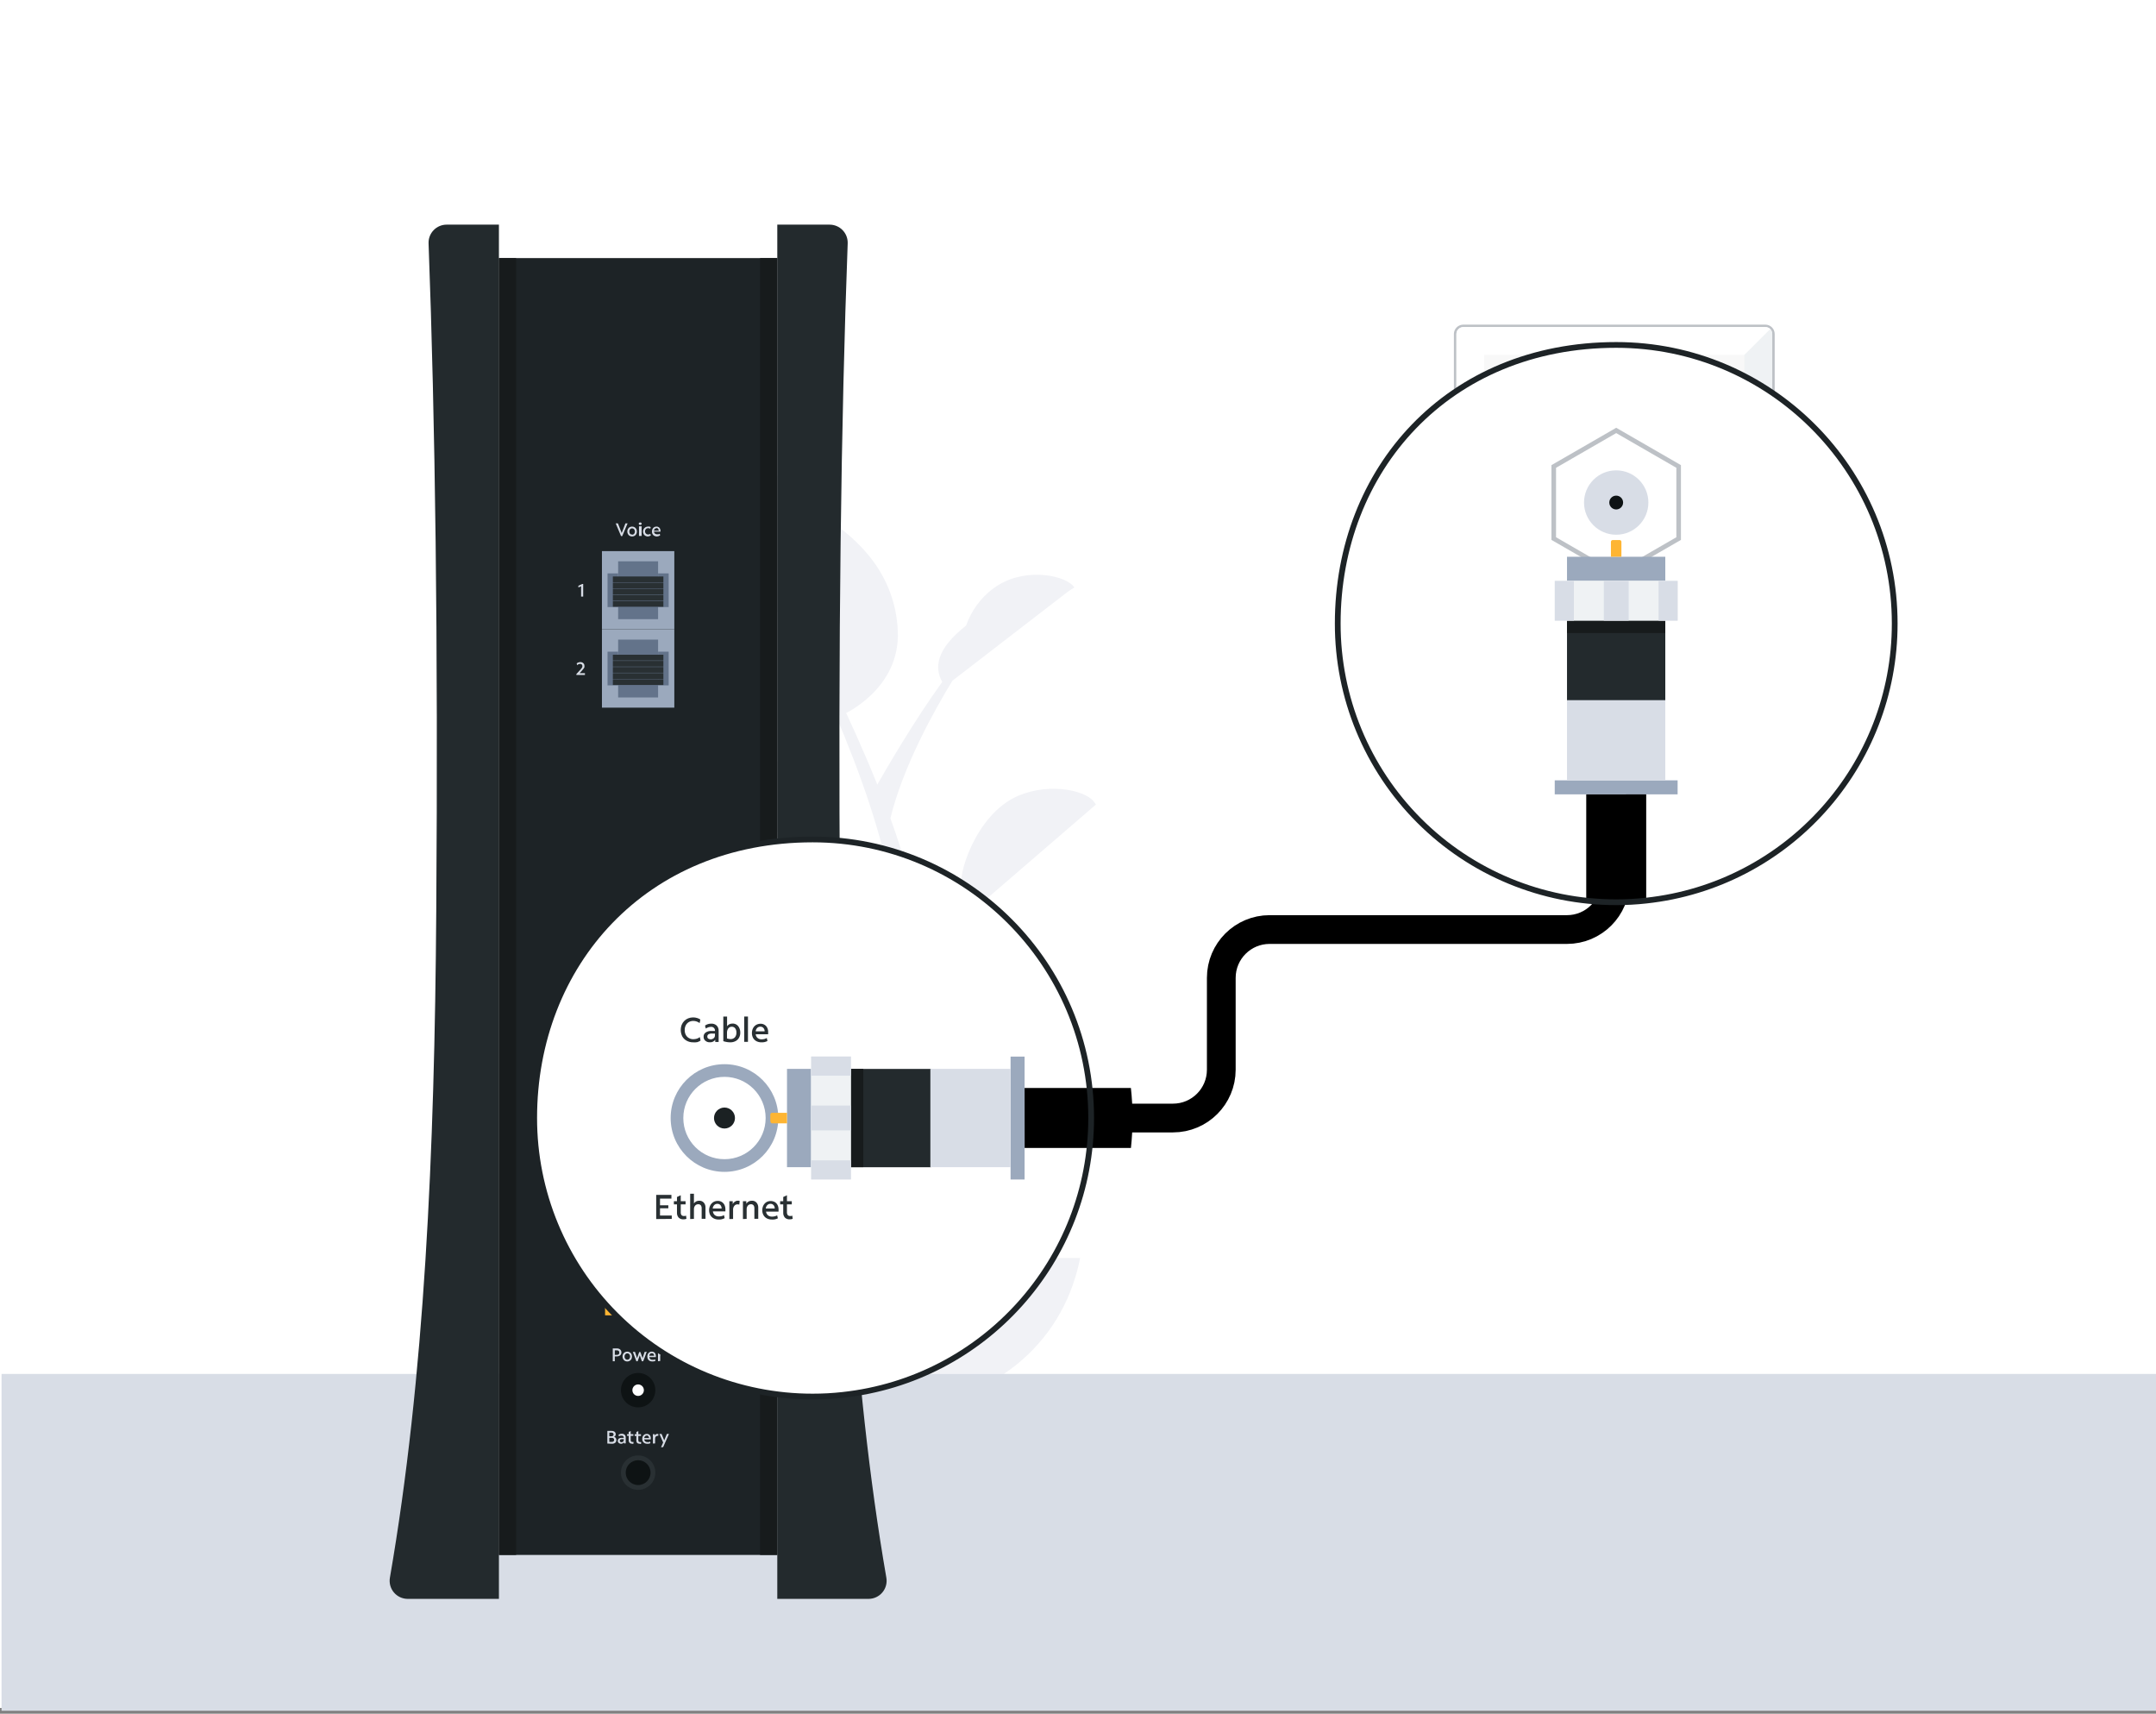 <?xml version="1.0" encoding="UTF-8"?>
<svg width="375px" height="298px" viewBox="0 0 375 298" version="1.1" xmlns="http://www.w3.org/2000/svg" xmlns:xlink="http://www.w3.org/1999/xlink">
    <rect x="0" y="0" width="375" height="298" fill="#808080" stroke="none"/>
    <!-- Generator: Sketch 55.2 (78181) - https://sketchapp.com -->
    <title>Connect-Setup-02-B</title>
    <desc>Created with Sketch.</desc>
    <g id="x_Exploration" stroke="none" stroke-width="1" fill="none" fill-rule="evenodd">
        <g id="Install_Equipment-Copy-6" transform="translate(0, -65)">
            <g id="Connect-Setup-02-B" transform="translate(0, 65)">
                <path d="M271.774,216.452 C256.489,216.452 244.098,204.061 244.098,188.776 C244.098,173.492 256.489,161.101 271.774,161.101 C287.058,161.101 299.449,173.492 299.449,188.776 C299.416,204.048 287.045,216.419 271.774,216.452 L271.774,216.452 Z M271.774,163.622 C257.881,163.622 246.62,174.884 246.62,188.776 C246.62,202.669 257.881,213.93 271.774,213.93 C285.666,213.93 296.928,202.669 296.928,188.776 C296.895,174.898 285.652,163.655 271.774,163.622 Z" id="Shape" fill="#232A2D" fill-rule="nonzero"></path>
                <path d="M271.774,216.452 C256.502,216.419 244.131,204.048 244.098,188.776 L244.098,157.84 L246.62,157.84 L246.62,188.776 C246.62,202.669 257.881,213.93 271.774,213.93 C285.666,213.93 296.928,202.669 296.928,188.776 L296.928,157.84 L299.449,157.84 L299.449,188.776 C299.416,204.048 287.045,216.419 271.774,216.452 L271.774,216.452 Z" id="Path" fill="#171B1C" fill-rule="nonzero"></path>
                <rect id="Rectangle" fill="#9BA9BD" fill-rule="nonzero" x="294.532" y="157" width="7.32" height="1"></rect>
                <rect id="Rectangle" fill="#9BA9BD" fill-rule="nonzero" x="295.264" y="143.688" width="5.858" height="1.437"></rect>
                <rect id="Rectangle" fill="#232A2D" fill-rule="nonzero" x="295.264" y="147.486" width="5.858" height="4.774"></rect>
                <rect id="Rectangle" fill="#D8DDE6" fill-rule="nonzero" x="295.264" y="152.226" width="5.858" height="4.774"></rect>
                <rect id="Rectangle" fill="#171B1C" fill-rule="nonzero" x="295.264" y="147.486" width="5.858" height="1"></rect>
                <path d="M298.188,142.687 L298.188,142.687 C298.36,142.687 298.499,142.827 298.499,142.998 L298.499,143.713 L297.869,143.713 L297.869,143.032 C297.859,142.942 297.889,142.853 297.95,142.787 C298.011,142.721 298.098,142.684 298.188,142.687 L298.188,142.687 Z" id="Path" fill="#FEB533" fill-rule="nonzero"></path>
                <rect id="Rectangle" fill="#EFF2F4" fill-rule="nonzero" x="294.532" y="145.125" width="7.32" height="2.37"></rect>
                <rect id="Rectangle" fill="#D8DDE6" fill-rule="nonzero" x="294.532" y="145.125" width="1.135" height="2.37"></rect>
                <rect id="Rectangle" fill="#D8DDE6" fill-rule="nonzero" x="300.718" y="145.125" width="1.135" height="2.37"></rect>
                <rect id="Rectangle" fill="#D8DDE6" fill-rule="nonzero" x="297.457" y="145.125" width="1.479" height="2.37"></rect>
                <rect id="Rectangle" fill="#9BA9BD" fill-rule="nonzero" x="241.703" y="157" width="7.32" height="1"></rect>
                <rect id="Rectangle" fill="#9BA9BD" fill-rule="nonzero" x="242.434" y="143.688" width="5.858" height="1.437"></rect>
                <rect id="Rectangle" fill="#232A2D" fill-rule="nonzero" x="242.434" y="147.486" width="5.858" height="4.774"></rect>
                <rect id="Rectangle" fill="#D8DDE6" fill-rule="nonzero" x="242.434" y="152.226" width="5.858" height="4.774"></rect>
                <rect id="Rectangle" fill="#171B1C" fill-rule="nonzero" x="242.434" y="147.486" width="5.858" height="1"></rect>
                <path d="M245.359,142.687 L245.359,142.687 C245.531,142.687 245.67,142.827 245.67,142.998 L245.67,143.713 L245.04,143.713 L245.04,143.032 C245.03,142.942 245.059,142.853 245.121,142.787 C245.182,142.721 245.269,142.684 245.359,142.687 L245.359,142.687 Z" id="Path" fill="#FEB533" fill-rule="nonzero"></path>
                <rect id="Rectangle" fill="#EFF2F4" fill-rule="nonzero" x="241.703" y="145.125" width="7.32" height="2.37"></rect>
                <rect id="Rectangle" fill="#D8DDE6" fill-rule="nonzero" x="241.703" y="145.125" width="1.135" height="2.37"></rect>
                <rect id="Rectangle" fill="#D8DDE6" fill-rule="nonzero" x="247.889" y="145.125" width="1.135" height="2.37"></rect>
                <rect id="Rectangle" fill="#D8DDE6" fill-rule="nonzero" x="244.628" y="145.125" width="1.479" height="2.37"></rect>
                <rect id="Rectangle" fill="#FFFFFF" fill-rule="nonzero" x="0" y="0" width="375" height="297"></rect>
                <path d="M143.768,152.52 C145.643,151.134 145.752,142.721 142.18,137.914 C138.608,133.107 131.54,130.804 129.674,132.199 L143.768,152.52 Z" id="Path" fill="#F1F2F6" fill-rule="nonzero"></path>
                <path d="M169.511,156.504 C169.511,156.504 160.703,165.244 162.695,183.465 C162.939,185.7 157.56,179.322 157.56,179.322 C157.56,179.322 161.451,163.656 169.511,155.075 C169.838,154.68 169.511,156.504 169.511,156.504 Z" id="Path" fill="#F1F2F6" fill-rule="nonzero"></path>
                <path d="M131.061,84.715 C131.061,84.715 155.223,90.194 156.156,109.642 C156.652,119.878 146.676,124.232 146.676,124.232 L131.061,84.715 Z" id="Path" fill="#F1F2F6" fill-rule="nonzero"></path>
                <path d="M140.239,165.665 C140.331,163.875 139.844,159.504 133.666,156.286 C132.458,155.722 131.176,155.332 129.859,155.126 C129.456,155.033 129.069,157.16 128.7,157.109 C128.078,157.042 127.557,154.588 127.019,154.588 C125.022,154.65 123.129,155.488 121.741,156.924 C121.741,156.924 124.06,162.219 128.859,164.539 C132.385,166.158 136.276,166.816 140.138,166.446 C145.556,170.473 150.044,175.618 153.299,181.532 C154.139,183.095 156.358,177.674 156.358,177.674 C156.358,177.674 156.711,175.506 140.239,165.665 Z" id="Path" fill="#F1F2F6" fill-rule="nonzero"></path>
                <path d="M141.424,147.915 C142.205,144.427 141.155,138.284 136.953,133.888 C131.565,128.249 123.06,127.627 120.867,129.686 L140.365,150.108 C140.511,149.967 140.641,149.809 140.751,149.638 C145.567,157.269 152.442,170.169 152.904,182.179 C152.904,183.188 154.812,183.019 155.904,181.75 C156.842,180.462 157.502,178.995 157.846,177.439 C157.846,177.439 153.711,163.883 141.424,147.915 Z" id="Path" fill="#F1F2F6" fill-rule="nonzero"></path>
                <path d="M186.865,102.171 C185.664,100.17 178.907,98.599 173.763,101.666 C168.62,104.734 166.704,110.995 167.88,112.995 L186.865,102.171 Z" id="Path" fill="#F1F2F6" fill-rule="nonzero"></path>
                <path d="M165.661,118.366 L186.748,102.112 C186.21,101.439 174.419,103.851 168.258,108.608 C162.703,112.886 162.527,116.172 163.888,118.576 C158.921,125.442 153.946,134.048 152.593,136.435 C150.248,130.602 147.592,124.77 144.844,119.013 C149.817,115.512 152.211,109.374 150.92,103.431 C150.658,102.088 150.285,100.77 149.803,99.49 C149.719,99.263 145.172,99.095 145.079,98.876 C144.668,97.859 147.256,95.338 146.76,94.405 C142.995,87.682 136.801,83.143 130.927,80.21 C130.204,79.849 131.036,85.303 130.33,84.992 C129.624,84.681 127.397,78.605 126.716,78.336 C120.388,75.857 115.37,75.294 115.791,75.815 C123.607,86.228 143.256,120.038 143.256,120.038 L143.441,119.937 C152.887,141.334 160.148,163.354 154.417,182.969 C154.173,183.809 159.148,184.154 159.384,183.314 C162.812,170.825 160.073,156.681 154.87,142.292 C157.089,133.174 162.611,123.349 165.661,118.366 Z" id="Path" fill="#F1F2F6" fill-rule="nonzero"></path>
                <path d="M190.521,139.813 C189.521,137.569 182.857,135.922 177.074,138.393 C169.696,141.553 166.309,152.554 167.309,154.798 L190.521,139.813 Z" id="Path" fill="#F1F2F6" fill-rule="nonzero"></path>
                <path d="M190.639,139.889 C190.244,139.452 187.529,139.09 183.916,139.771 C183.252,139.889 181.89,142.998 181.184,143.2 C180.478,143.402 180.512,140.679 179.814,140.931 C177.224,141.922 174.828,143.361 172.738,145.184 C165.031,151.907 167.006,158.63 167.771,159.597 L190.639,139.889 Z" id="Path" fill="#F1F2F6" fill-rule="nonzero"></path>
                <path d="M186.101,202.879 L128.733,202.879 C130.178,199.72 132.215,196.867 134.734,194.474 C144.247,185.457 146.155,182.019 146.5,179.557 L168.351,179.557 C168.712,182.019 170.612,185.44 180.117,194.474 C182.632,196.866 184.664,199.719 186.101,202.879 Z" id="Path" fill="#F1F2F6" fill-rule="nonzero"></path>
                <path d="M187.866,218.754 C187.651,219.89 187.37,221.013 187.025,222.116 C184.96,228.995 180.562,234.939 174.587,238.925 L140.213,238.925 C134.241,234.936 129.843,228.993 127.775,222.116 C127.43,221.013 127.149,219.89 126.935,218.754 L187.866,218.754 Z" id="Path" fill="#F1F2F6" fill-rule="nonzero"></path>
                <rect id="Rectangle" fill="#D8DDE6" fill-rule="nonzero" x="0.269" y="238.916" width="375" height="58.569"></rect>
                <rect id="Rectangle" fill="#293033" fill-rule="nonzero" x="103.991" y="236.975" width="11.875" height="9.53" rx="0.81"></rect>
                <rect id="Rectangle" fill="#1D2326" fill-rule="nonzero" x="86.779" y="44.879" width="48.417" height="225.511"></rect>
                <path d="M77.677,39.063 C76.824,39.063 76.009,39.413 75.418,40.028 C74.826,40.643 74.511,41.471 74.543,42.324 C75.694,73.067 76.223,111.239 75.879,158.555 C75.593,200.416 73.828,239.681 67.819,274.34 C67.658,275.255 67.909,276.194 68.506,276.906 C69.102,277.617 69.983,278.03 70.912,278.03 L86.779,278.03 L86.779,39.063 L77.677,39.063 Z" id="Path" fill="#232A2D" fill-rule="nonzero"></path>
                <path d="M144.298,39.063 C145.152,39.063 145.97,39.41 146.563,40.025 C147.156,40.64 147.473,41.47 147.441,42.324 C146.29,73.067 145.76,111.239 146.105,158.555 C146.391,200.416 148.155,239.681 154.164,274.34 C154.326,275.255 154.075,276.194 153.478,276.906 C152.881,277.617 152,278.03 151.072,278.03 L135.196,278.03 L135.196,39.063 L144.298,39.063 Z" id="Path" fill="#232A2D" fill-rule="nonzero"></path>
                <rect id="Rectangle" fill="#171B1C" fill-rule="nonzero" x="86.779" y="44.879" width="2.992" height="225.511"></rect>
                <rect id="Rectangle" fill="#171B1C" fill-rule="nonzero" x="132.204" y="44.879" width="2.992" height="225.511"></rect>
                <circle id="Oval" fill="#9BA9BD" fill-rule="nonzero" cx="110.992" cy="194.416" r="4.925"></circle>
                <circle id="Oval" fill="#FFFFFF" fill-rule="nonzero" cx="110.992" cy="194.416" r="3.774"></circle>
                <circle id="Oval" fill="#1B2123" fill-rule="nonzero" cx="110.992" cy="194.416" r="1"></circle>
                <circle id="Oval" fill="#293033" fill-rule="nonzero" cx="110.992" cy="256.078" r="2.992"></circle>
                <circle id="Oval" fill="#0E1314" fill-rule="nonzero" cx="110.992" cy="256.078" r="2.16"></circle>
                <rect id="Rectangle" fill="#9BA9BD" fill-rule="nonzero" x="104.697" y="95.834" width="12.59" height="13.606"></rect>
                <rect id="Rectangle" fill="#63738A" fill-rule="nonzero" x="105.672" y="99.708" width="1.841" height="5.858"></rect>
                <rect id="Rectangle" fill="#63738A" fill-rule="nonzero" x="114.463" y="99.708" width="1.841" height="5.858"></rect>
                <rect id="Rectangle" fill="#63738A" fill-rule="nonzero" transform="translate(110.988, 102.637) rotate(180) translate(-110.988, -102.637) " x="107.512" y="97.607" width="6.95" height="10.06"></rect>
                <rect id="Rectangle" fill="#293033" fill-rule="nonzero" x="106.596" y="100.246" width="8.791" height="1"></rect>
                <rect id="Rectangle" fill="#293033" fill-rule="nonzero" x="106.596" y="101.313" width="8.791" height="1"></rect>
                <rect id="Rectangle" fill="#293033" fill-rule="nonzero" x="106.596" y="102.372" width="8.791" height="1"></rect>
                <rect id="Rectangle" fill="#293033" fill-rule="nonzero" x="106.596" y="103.44" width="8.791" height="1"></rect>
                <rect id="Rectangle" fill="#293033" fill-rule="nonzero" x="106.596" y="104.507" width="8.791" height="1"></rect>
                <rect id="Rectangle" fill="#9BA9BD" fill-rule="nonzero" x="104.697" y="109.449" width="12.59" height="13.606"></rect>
                <rect id="Rectangle" fill="#63738A" fill-rule="nonzero" x="105.672" y="113.323" width="1.841" height="5.858"></rect>
                <rect id="Rectangle" fill="#63738A" fill-rule="nonzero" x="114.463" y="113.323" width="1.841" height="5.858"></rect>
                <rect id="Rectangle" fill="#63738A" fill-rule="nonzero" transform="translate(110.988, 116.252) rotate(180) translate(-110.988, -116.252) " x="107.512" y="111.222" width="6.95" height="10.06"></rect>
                <rect id="Rectangle" fill="#293033" fill-rule="nonzero" x="106.596" y="113.852" width="8.791" height="1"></rect>
                <rect id="Rectangle" fill="#293033" fill-rule="nonzero" x="106.596" y="114.92" width="8.791" height="1"></rect>
                <rect id="Rectangle" fill="#293033" fill-rule="nonzero" x="106.596" y="115.987" width="8.791" height="1"></rect>
                <rect id="Rectangle" fill="#293033" fill-rule="nonzero" x="106.596" y="117.054" width="8.791" height="1"></rect>
                <rect id="Rectangle" fill="#293033" fill-rule="nonzero" x="106.596" y="118.113" width="8.791" height="1"></rect>
                <rect id="Rectangle" fill="#FEB533" fill-rule="nonzero" x="105.243" y="214.124" width="11.489" height="14.598"></rect>
                <polygon id="Path" fill="#BC812B" fill-rule="nonzero" points="115.438 219.469 115.438 218.502 113.446 218.502 113.446 215.956 111.462 215.956 111.462 215.325 109.084 215.325 109.084 215.956 107.395 215.956 107.395 226.881 109.084 226.881 109.084 227.512 111.462 227.512 111.462 226.881 113.446 226.881 113.446 224.335 115.438 224.335 115.438 223.368 116.219 223.368 116.219 219.469"></polygon>
                <rect id="Rectangle" fill="#FFFFFF" fill-rule="nonzero" x="114.211" y="214.687" width="1.799" height="3.278"></rect>
                <rect id="Rectangle" fill="#FFFFFF" fill-rule="nonzero" x="114.211" y="224.881" width="1.799" height="3.278"></rect>
                <rect id="Rectangle" fill="#293033" fill-rule="nonzero" x="107.395" y="222.074" width="1.689" height="1"></rect>
                <rect id="Rectangle" fill="#293033" fill-rule="nonzero" x="107.395" y="219.452" width="1.689" height="1"></rect>
                <rect id="Rectangle" fill="#293033" fill-rule="nonzero" x="107.395" y="218.578" width="1.689" height="1"></rect>
                <rect id="Rectangle" fill="#293033" fill-rule="nonzero" x="107.395" y="217.704" width="1.689" height="1"></rect>
                <rect id="Rectangle" fill="#293033" fill-rule="nonzero" x="107.395" y="216.83" width="1.689" height="1"></rect>
                <rect id="Rectangle" fill="#293033" fill-rule="nonzero" x="107.395" y="215.956" width="1.689" height="1"></rect>
                <rect id="Rectangle" fill="#293033" fill-rule="nonzero" x="107.395" y="220.326" width="1.689" height="1"></rect>
                <rect id="Rectangle" fill="#293033" fill-rule="nonzero" x="107.395" y="221.2" width="1.689" height="1"></rect>
                <rect id="Rectangle" fill="#293033" fill-rule="nonzero" x="107.395" y="223.822" width="1.689" height="1"></rect>
                <rect id="Rectangle" fill="#293033" fill-rule="nonzero" x="107.395" y="224.696" width="1.689" height="1"></rect>
                <rect id="Rectangle" fill="#293033" fill-rule="nonzero" x="107.395" y="225.57" width="1.689" height="1"></rect>
                <rect id="Rectangle" fill="#293033" fill-rule="nonzero" x="107.395" y="226.444" width="1.689" height="1"></rect>
                <rect id="Rectangle" fill="#293033" fill-rule="nonzero" x="107.395" y="222.948" width="1.689" height="1"></rect>
                <circle id="Oval" fill="#0E1314" fill-rule="nonzero" cx="110.992" cy="241.74" r="2.992"></circle>
                <circle id="Oval" fill="#FFFFFF" fill-rule="nonzero" cx="110.992" cy="241.74" r="1"></circle>
                <polygon id="Path" fill="#D8DDE6" fill-rule="nonzero" points="108.017 93.22 107.092 91.01 107.479 91.01 108.134 92.691 108.781 91.01 109.16 91.01 108.227 93.22"></polygon>
                <path d="M109.941,93.287 C109.792,93.286 109.645,93.249 109.513,93.178 C109.389,93.101 109.288,92.994 109.219,92.867 C109.142,92.732 109.104,92.577 109.109,92.422 C109.105,92.269 109.143,92.118 109.219,91.985 C109.288,91.857 109.389,91.75 109.513,91.674 C109.645,91.603 109.792,91.566 109.941,91.564 C110.093,91.561 110.241,91.602 110.37,91.682 C110.495,91.755 110.599,91.859 110.672,91.985 C110.744,92.122 110.782,92.275 110.782,92.43 C110.782,92.582 110.744,92.732 110.672,92.867 C110.601,92.995 110.496,93.103 110.37,93.178 C110.239,93.252 110.091,93.29 109.941,93.287 Z M109.941,92.976 C110.03,92.982 110.119,92.959 110.193,92.909 C110.268,92.864 110.327,92.796 110.361,92.716 C110.405,92.627 110.428,92.529 110.429,92.43 C110.43,92.331 110.407,92.232 110.361,92.144 C110.327,92.061 110.269,91.991 110.193,91.943 C110.117,91.897 110.03,91.874 109.941,91.875 C109.855,91.875 109.771,91.898 109.698,91.943 C109.622,91.99 109.561,92.057 109.521,92.136 C109.443,92.318 109.443,92.525 109.521,92.707 C109.561,92.789 109.622,92.859 109.698,92.909 C109.775,92.939 109.859,92.948 109.941,92.934 L109.941,92.976 Z" id="Shape" fill="#D8DDE6" fill-rule="nonzero"></path>
                <path d="M111.351,91.279 C111.285,91.277 111.221,91.256 111.171,91.22 C111.122,91.177 111.097,91.119 111.101,91.06 C111.098,91.004 111.124,90.949 111.171,90.909 C111.219,90.869 111.284,90.848 111.351,90.85 C111.419,90.846 111.484,90.868 111.531,90.909 C111.581,90.948 111.61,91.003 111.611,91.06 C111.612,91.12 111.583,91.178 111.531,91.22 C111.482,91.257 111.418,91.278 111.351,91.279 Z M111.141,93.203 L111.141,91.522 L111.601,91.522 L111.601,93.203 L111.141,93.203 Z" id="Shape" fill="#D8DDE6" fill-rule="nonzero"></path>
                <path d="M112.715,93.287 C112.556,93.294 112.399,93.257 112.261,93.178 C112.13,93.109 112.023,93.004 111.95,92.875 C111.877,92.738 111.84,92.585 111.841,92.43 C111.838,92.273 111.878,92.119 111.958,91.985 C112.034,91.858 112.141,91.754 112.269,91.682 C112.404,91.602 112.558,91.561 112.715,91.564 C112.799,91.556 112.883,91.556 112.967,91.564 C113.04,91.587 113.111,91.618 113.177,91.657 L113.101,91.951 C112.996,91.875 112.869,91.837 112.74,91.842 C112.641,91.841 112.543,91.864 112.454,91.909 C112.376,91.961 112.31,92.03 112.261,92.111 C112.215,92.199 112.192,92.297 112.194,92.396 C112.193,92.496 112.216,92.594 112.261,92.682 C112.31,92.76 112.376,92.827 112.454,92.875 C112.541,92.924 112.64,92.948 112.74,92.943 C112.874,92.946 113.006,92.908 113.118,92.833 L113.194,93.128 C113.121,93.165 113.045,93.196 112.967,93.22 C112.887,93.255 112.802,93.278 112.715,93.287 Z" id="Path" fill="#D8DDE6" fill-rule="nonzero"></path>
                <path d="M114.278,93.287 C114.114,93.293 113.952,93.255 113.807,93.178 C113.681,93.11 113.577,93.008 113.505,92.884 C113.428,92.748 113.39,92.594 113.395,92.438 C113.391,92.281 113.426,92.125 113.496,91.985 C113.558,91.857 113.654,91.75 113.774,91.674 C113.899,91.602 114.041,91.565 114.185,91.564 C114.316,91.562 114.444,91.597 114.555,91.665 C114.661,91.729 114.746,91.823 114.799,91.934 C114.86,92.06 114.889,92.198 114.883,92.338 L114.883,92.447 L113.74,92.447 C113.75,92.584 113.817,92.711 113.923,92.798 C114.029,92.885 114.167,92.925 114.303,92.909 C114.384,92.917 114.466,92.917 114.547,92.909 C114.621,92.888 114.691,92.857 114.757,92.817 L114.824,93.094 C114.663,93.207 114.474,93.274 114.278,93.287 L114.278,93.287 Z M114.169,91.85 C114.061,91.848 113.958,91.891 113.883,91.968 C113.803,92.053 113.753,92.162 113.74,92.279 L114.58,92.279 C114.587,92.165 114.548,92.053 114.471,91.968 C114.405,91.866 114.29,91.806 114.169,91.808 L114.169,91.85 Z" id="Shape" fill="#D8DDE6" fill-rule="nonzero"></path>
                <path d="M108.16,187.491 C107.949,187.498 107.74,187.449 107.554,187.348 C107.387,187.255 107.248,187.118 107.151,186.953 C107.055,186.772 107.006,186.569 107.008,186.364 C107.009,186.204 107.037,186.045 107.092,185.894 C107.151,185.759 107.233,185.637 107.336,185.532 C107.439,185.43 107.562,185.35 107.697,185.297 C107.841,185.238 107.996,185.209 108.151,185.213 C108.273,185.213 108.395,185.23 108.513,185.263 C108.621,185.294 108.723,185.342 108.815,185.406 L108.748,185.726 C108.663,185.665 108.569,185.617 108.471,185.583 C108.373,185.549 108.271,185.532 108.168,185.532 C108.027,185.532 107.888,185.566 107.765,185.633 C107.644,185.7 107.547,185.803 107.487,185.927 C107.418,186.056 107.383,186.201 107.386,186.348 C107.381,186.497 107.416,186.645 107.487,186.776 C107.545,186.9 107.643,187.001 107.765,187.062 C107.888,187.138 108.031,187.176 108.176,187.171 C108.285,187.171 108.392,187.154 108.496,187.121 C108.595,187.087 108.688,187.039 108.773,186.978 L108.832,187.289 C108.742,187.359 108.639,187.411 108.529,187.44 C108.409,187.474 108.285,187.491 108.16,187.491 L108.16,187.491 Z" id="Path" fill="#D8DDE6" fill-rule="nonzero"></path>
                <path d="M109.647,187.482 C109.498,187.49 109.351,187.442 109.235,187.348 C109.132,187.256 109.073,187.124 109.076,186.986 C109.07,186.833 109.139,186.686 109.261,186.591 C109.414,186.488 109.597,186.437 109.782,186.448 L110.118,186.448 L110.118,186.448 C110.118,186.196 109.992,186.079 109.731,186.079 C109.656,186.068 109.579,186.068 109.504,186.079 C109.425,186.111 109.349,186.151 109.277,186.196 L109.202,185.919 C109.374,185.805 109.575,185.744 109.782,185.742 C109.963,185.736 110.141,185.799 110.277,185.919 C110.4,186.051 110.464,186.227 110.454,186.406 L110.454,187.415 L110.143,187.415 L110.143,187.222 C110.032,187.387 109.846,187.485 109.647,187.482 L109.647,187.482 Z M109.42,186.969 C109.418,187.041 109.449,187.109 109.504,187.154 C109.571,187.2 109.65,187.223 109.731,187.222 C109.834,187.221 109.933,187.182 110.009,187.112 C110.081,187.046 110.121,186.95 110.118,186.852 L110.118,186.684 L109.84,186.684 C109.724,186.677 109.609,186.7 109.504,186.751 C109.442,186.806 109.411,186.887 109.42,186.969 L109.42,186.969 Z" id="Shape" fill="#D8DDE6" fill-rule="nonzero"></path>
                <path d="M111.521,187.491 L111.219,187.491 C111.104,187.475 110.991,187.447 110.883,187.406 L110.883,185.154 L111.227,185.154 L111.227,186.037 C111.283,185.962 111.355,185.902 111.437,185.86 C111.526,185.816 111.624,185.793 111.723,185.793 C111.857,185.793 111.988,185.831 112.101,185.902 C112.209,185.979 112.293,186.083 112.345,186.205 C112.408,186.339 112.439,186.485 112.437,186.633 C112.439,186.794 112.401,186.953 112.328,187.096 C112.256,187.227 112.148,187.334 112.017,187.406 C111.862,187.476 111.691,187.505 111.521,187.491 L111.521,187.491 Z M111.521,187.196 C111.676,187.209 111.828,187.15 111.933,187.037 C112.031,186.916 112.081,186.763 112.076,186.608 C112.085,186.471 112.046,186.334 111.967,186.221 C111.89,186.129 111.776,186.077 111.656,186.079 C111.531,186.073 111.411,186.13 111.336,186.23 C111.247,186.351 111.203,186.5 111.21,186.65 L111.21,187.154 C111.312,187.18 111.416,187.194 111.521,187.196 L111.521,187.196 Z" id="Shape" fill="#D8DDE6" fill-rule="nonzero"></path>
                <polygon id="Path" fill="#D8DDE6" fill-rule="nonzero" points="112.799 187.415 112.799 185.095 113.143 185.095 113.143 187.415"></polygon>
                <path d="M114.379,187.491 C114.219,187.495 114.06,187.46 113.916,187.39 C113.789,187.32 113.682,187.219 113.606,187.096 C113.534,186.955 113.497,186.799 113.496,186.642 C113.492,186.484 113.526,186.328 113.597,186.188 C113.663,186.066 113.758,185.962 113.874,185.885 C113.998,185.808 114.141,185.767 114.286,185.768 C114.417,185.764 114.546,185.799 114.656,185.869 C114.762,185.932 114.847,186.026 114.9,186.137 C114.964,186.262 114.996,186.401 114.992,186.541 L114.992,186.734 L113.841,186.734 C113.858,186.864 113.92,186.983 114.017,187.07 C114.126,187.159 114.264,187.204 114.404,187.196 C114.485,187.205 114.567,187.205 114.648,187.196 C114.723,187.179 114.794,187.148 114.858,187.104 L114.925,187.381 C114.756,187.465 114.567,187.502 114.379,187.491 L114.379,187.491 Z M114.278,186.053 C114.168,186.051 114.062,186.093 113.984,186.171 C113.904,186.256 113.853,186.366 113.841,186.482 L114.681,186.482 C114.684,186.368 114.645,186.258 114.572,186.171 C114.496,186.091 114.388,186.048 114.278,186.053 L114.278,186.053 Z" id="Shape" fill="#D8DDE6" fill-rule="nonzero"></path>
                <polygon id="Path" fill="#D8DDE6" fill-rule="nonzero" points="104.739 203.66 104.739 201.467 106.134 201.467 106.134 201.778 105.092 201.778 105.092 202.383 105.848 202.383 105.848 202.694 105.092 202.694 105.092 203.383 106.159 203.383 106.159 203.686"></polygon>
                <path d="M107.235,203.694 C107.074,203.703 106.916,203.645 106.798,203.534 C106.69,203.405 106.636,203.24 106.647,203.072 L106.647,202.324 L106.361,202.324 L106.361,202.03 L106.647,202.03 L106.647,201.643 L106.991,201.492 L106.991,202.03 L107.454,202.03 L107.454,202.324 L106.991,202.324 L106.991,203.03 C106.985,203.127 107.009,203.224 107.059,203.307 C107.12,203.365 107.202,203.395 107.286,203.391 L107.386,203.391 L107.479,203.391 L107.479,203.686 L107.344,203.686 L107.235,203.694 Z" id="Path" fill="#D8DDE6" fill-rule="nonzero"></path>
                <path d="M107.849,203.66 L107.849,201.341 L108.16,201.341 L108.16,202.232 C108.263,202.069 108.447,201.976 108.639,201.988 C108.799,201.981 108.954,202.042 109.067,202.156 C109.173,202.289 109.226,202.457 109.219,202.627 L109.219,203.66 L108.866,203.66 L108.866,202.677 C108.872,202.581 108.846,202.486 108.79,202.408 C108.731,202.34 108.644,202.303 108.555,202.307 C108.445,202.304 108.34,202.35 108.269,202.433 C108.192,202.528 108.153,202.648 108.16,202.769 L108.16,203.66 L107.849,203.66 Z" id="Path" fill="#D8DDE6" fill-rule="nonzero"></path>
                <path d="M110.454,203.711 C110.293,203.711 110.135,203.674 109.992,203.601 C109.862,203.538 109.756,203.435 109.689,203.307 C109.611,203.169 109.573,203.012 109.58,202.854 C109.577,202.696 109.612,202.541 109.681,202.4 C109.747,202.277 109.842,202.174 109.958,202.097 C110.198,201.962 110.491,201.962 110.731,202.097 C110.837,202.161 110.922,202.254 110.975,202.366 C111.037,202.491 111.069,202.63 111.067,202.769 L111.067,202.963 L109.924,202.963 C109.935,203.095 109.995,203.218 110.093,203.307 C110.205,203.389 110.341,203.43 110.479,203.425 C110.56,203.438 110.642,203.438 110.723,203.425 C110.799,203.407 110.873,203.379 110.941,203.341 L111,203.61 C110.831,203.694 110.642,203.729 110.454,203.711 Z M110.353,202.274 C110.244,202.269 110.138,202.308 110.059,202.383 C109.981,202.472 109.934,202.584 109.924,202.702 L110.765,202.702 C110.768,202.586 110.729,202.473 110.656,202.383 C110.578,202.3 110.466,202.259 110.353,202.274 Z" id="Shape" fill="#D8DDE6" fill-rule="nonzero"></path>
                <path d="M111.437,203.66 L111.437,202.03 L111.748,202.03 L111.748,202.299 C111.788,202.208 111.852,202.129 111.933,202.072 C112.013,202.019 112.106,201.99 112.202,201.988 L112.311,201.988 L112.387,201.988 L112.387,202.324 L112.303,202.324 L112.219,202.324 C112.108,202.324 112.003,202.373 111.933,202.459 C111.856,202.56 111.817,202.685 111.824,202.811 L111.824,203.652 L111.437,203.66 Z" id="Path" fill="#D8DDE6" fill-rule="nonzero"></path>
                <path d="M112.681,203.66 L112.681,202.03 L112.992,202.03 L112.992,202.265 C113.042,202.18 113.115,202.11 113.202,202.064 C113.294,202.011 113.399,201.985 113.505,201.988 C113.662,201.981 113.816,202.042 113.925,202.156 C114.037,202.286 114.094,202.455 114.085,202.627 L114.085,203.66 L113.732,203.66 L113.732,202.677 C113.738,202.581 113.712,202.486 113.656,202.408 C113.594,202.339 113.505,202.302 113.412,202.307 C113.306,202.306 113.204,202.352 113.135,202.433 C113.058,202.528 113.019,202.648 113.026,202.769 L113.026,203.66 L112.681,203.66 Z" id="Path" fill="#D8DDE6" fill-rule="nonzero"></path>
                <path d="M115.286,203.711 C115.126,203.711 114.967,203.674 114.824,203.601 C114.694,203.536 114.586,203.434 114.513,203.307 C114.442,203.167 114.408,203.011 114.412,202.854 C114.41,202.696 114.444,202.541 114.513,202.4 C114.573,202.273 114.67,202.167 114.791,202.097 C115.031,201.962 115.324,201.962 115.564,202.097 C115.67,202.161 115.754,202.254 115.807,202.366 C115.87,202.491 115.901,202.63 115.9,202.769 L115.9,202.963 L114.757,202.963 C114.767,203.095 114.827,203.218 114.925,203.307 C115.037,203.389 115.173,203.43 115.312,203.425 C115.392,203.438 115.475,203.438 115.555,203.425 C115.63,203.409 115.7,203.38 115.765,203.341 L115.833,203.61 C115.664,203.694 115.474,203.729 115.286,203.711 Z M115.186,202.274 C115.077,202.269 114.971,202.308 114.891,202.383 C114.814,202.472 114.766,202.584 114.757,202.702 L115.597,202.702 C115.6,202.586 115.561,202.473 115.488,202.383 C115.409,202.302 115.298,202.262 115.186,202.274 L115.186,202.274 Z" id="Shape" fill="#D8DDE6" fill-rule="nonzero"></path>
                <path d="M116.959,203.694 C116.797,203.703 116.639,203.645 116.522,203.534 C116.414,203.405 116.36,203.24 116.371,203.072 L116.371,202.324 L116.085,202.324 L116.085,202.03 L116.371,202.03 L116.371,201.643 L116.715,201.492 L116.715,202.03 L117.177,202.03 L117.177,202.324 L116.715,202.324 L116.715,203.03 C116.709,203.127 116.732,203.224 116.782,203.307 C116.844,203.365 116.925,203.395 117.009,203.391 L117.11,203.391 L117.203,203.391 L117.203,203.686 L117.068,203.686 L116.959,203.694 Z" id="Path" fill="#D8DDE6" fill-rule="nonzero"></path>
                <polygon id="Path" fill="#D8DDE6" fill-rule="nonzero" points="105.243 212.115 105.243 209.921 105.638 209.921 105.638 212.115"></polygon>
                <path d="M106.084,212.115 L106.084,210.485 L106.395,210.485 L106.395,210.72 C106.447,210.637 106.519,210.567 106.605,210.518 C106.698,210.468 106.802,210.442 106.907,210.443 C107.065,210.435 107.218,210.496 107.328,210.611 C107.44,210.741 107.497,210.91 107.487,211.081 L107.487,212.115 L107.134,212.115 L107.134,211.132 C107.141,211.036 107.114,210.941 107.059,210.863 C107,210.795 106.913,210.758 106.823,210.762 C106.714,210.758 106.609,210.805 106.538,210.888 C106.462,210.983 106.423,211.103 106.428,211.224 L106.428,212.115 L106.084,212.115 Z" id="Path" fill="#D8DDE6" fill-rule="nonzero"></path>
                <path d="M108.597,212.149 C108.435,212.158 108.277,212.1 108.16,211.989 C108.052,211.86 107.998,211.694 108.008,211.527 L108.008,210.779 L107.723,210.779 L107.723,210.485 L108.008,210.485 L108.008,210.106 L108.353,209.955 L108.353,210.493 L108.815,210.493 L108.815,210.787 L108.353,210.787 L108.353,211.493 C108.347,211.59 108.37,211.687 108.42,211.77 C108.481,211.828 108.563,211.858 108.647,211.854 L108.748,211.854 L108.84,211.854 L108.84,212.149 L108.706,212.149 L108.597,212.149 Z" id="Path" fill="#D8DDE6" fill-rule="nonzero"></path>
                <path d="M109.95,212.165 C109.789,212.167 109.63,212.129 109.487,212.056 C109.357,211.991 109.249,211.888 109.176,211.762 C109.103,211.622 109.065,211.466 109.067,211.308 C109.064,211.154 109.098,211.001 109.168,210.863 C109.23,210.735 109.326,210.628 109.445,210.552 C109.569,210.477 109.712,210.439 109.857,210.443 C109.987,210.44 110.114,210.472 110.227,210.535 C110.329,210.603 110.413,210.696 110.471,210.804 C110.53,210.93 110.559,211.068 110.555,211.207 L110.555,211.401 L109.412,211.401 C109.429,211.533 109.491,211.654 109.588,211.745 C109.7,211.828 109.836,211.869 109.975,211.863 C110.056,211.872 110.138,211.872 110.219,211.863 L110.429,211.77 L110.496,212.039 C110.329,212.132 110.14,212.176 109.95,212.165 L109.95,212.165 Z M109.84,210.728 C109.733,210.724 109.628,210.767 109.555,210.846 C109.473,210.93 109.422,211.04 109.412,211.157 L110.252,211.157 C110.252,211.044 110.214,210.934 110.143,210.846 C110.067,210.76 109.954,210.716 109.84,210.728 L109.84,210.728 Z" id="Shape" fill="#D8DDE6" fill-rule="nonzero"></path>
                <path d="M110.925,212.115 L110.925,210.485 L111.236,210.485 L111.236,210.754 C111.275,210.662 111.339,210.584 111.42,210.527 C111.5,210.473 111.593,210.443 111.689,210.443 L111.79,210.443 L111.866,210.443 L111.866,210.779 L111.782,210.779 L111.689,210.779 C111.582,210.781 111.48,210.83 111.412,210.913 C111.335,211.014 111.296,211.139 111.303,211.266 L111.303,212.107 L110.925,212.115 Z" id="Path" fill="#D8DDE6" fill-rule="nonzero"></path>
                <path d="M112.168,212.115 L112.168,210.485 L112.479,210.485 L112.479,210.72 C112.53,210.635 112.602,210.565 112.689,210.518 C112.925,210.39 113.216,210.427 113.412,210.611 C113.518,210.744 113.571,210.911 113.564,211.081 L113.564,212.115 L113.202,212.115 L113.202,211.132 C113.211,211.034 113.18,210.938 113.118,210.863 C113.06,210.794 112.973,210.757 112.883,210.762 C112.775,210.757 112.672,210.804 112.605,210.888 C112.527,210.982 112.486,211.102 112.488,211.224 L112.488,212.115 L112.168,212.115 Z" id="Path" fill="#D8DDE6" fill-rule="nonzero"></path>
                <path d="M114.782,212.165 C114.619,212.166 114.458,212.129 114.311,212.056 C114.201,211.99 114.109,211.898 114.043,211.787 C113.969,211.647 113.931,211.491 113.933,211.333 C113.93,211.179 113.964,211.026 114.034,210.888 C114.096,210.761 114.192,210.653 114.311,210.577 C114.435,210.501 114.578,210.463 114.723,210.468 C114.982,210.452 115.225,210.595 115.337,210.829 C115.396,210.955 115.425,211.093 115.421,211.233 L115.421,211.426 L114.278,211.426 C114.295,211.558 114.357,211.68 114.454,211.77 C114.565,211.854 114.702,211.896 114.841,211.888 C114.922,211.897 115.004,211.897 115.085,211.888 L115.295,211.796 L115.362,212.065 C115.183,212.155 114.981,212.19 114.782,212.165 Z M114.673,210.728 C114.565,210.722 114.459,210.765 114.387,210.846 C114.305,210.93 114.255,211.04 114.244,211.157 L115.085,211.157 C115.086,211.042 115.044,210.931 114.967,210.846 C114.896,210.759 114.785,210.714 114.673,210.728 L114.673,210.728 Z" id="Shape" fill="#D8DDE6" fill-rule="nonzero"></path>
                <path d="M116.455,212.149 C116.291,212.157 116.13,212.1 116.009,211.989 C115.907,211.857 115.856,211.693 115.866,211.527 L115.866,210.779 L115.581,210.779 L115.581,210.485 L115.866,210.485 L115.866,210.106 L116.211,209.955 L116.211,210.493 L116.665,210.493 L116.665,210.787 L116.211,210.787 L116.211,211.493 C116.2,211.591 116.224,211.689 116.278,211.77 C116.338,211.83 116.421,211.86 116.505,211.854 L116.606,211.854 L116.69,211.854 L116.69,212.149 L116.555,212.149 L116.455,212.149 Z" id="Path" fill="#D8DDE6" fill-rule="nonzero"></path>
                <path d="M106.58,236.706 L106.58,234.479 L107.26,234.479 C107.478,234.463 107.694,234.529 107.865,234.664 C108.006,234.795 108.085,234.979 108.085,235.172 C108.085,235.365 108.006,235.549 107.865,235.681 C107.691,235.81 107.477,235.875 107.26,235.865 L106.933,235.865 L106.933,236.706 L106.58,236.706 Z M107.26,234.806 L106.933,234.806 L106.933,235.605 L107.26,235.605 C107.571,235.605 107.723,235.47 107.723,235.21 C107.723,234.949 107.571,234.806 107.26,234.806 Z" id="Shape" fill="#D8DDE6" fill-rule="nonzero"></path>
                <path d="M109.109,236.748 C108.959,236.75 108.811,236.713 108.681,236.639 C108.554,236.566 108.452,236.458 108.386,236.328 C108.311,236.195 108.273,236.044 108.277,235.891 C108.272,235.735 108.309,235.581 108.386,235.445 C108.455,235.319 108.557,235.215 108.681,235.143 C108.944,235.004 109.258,235.004 109.521,235.143 C109.647,235.218 109.752,235.325 109.824,235.454 C109.892,235.589 109.927,235.739 109.924,235.891 C109.927,236.045 109.892,236.198 109.824,236.336 C109.751,236.461 109.646,236.566 109.521,236.639 C109.395,236.71 109.254,236.747 109.109,236.748 Z M109.109,236.445 C109.199,236.446 109.287,236.42 109.361,236.37 C109.438,236.327 109.498,236.258 109.529,236.176 C109.619,235.997 109.619,235.785 109.529,235.605 C109.495,235.525 109.436,235.457 109.361,235.412 C109.287,235.362 109.199,235.335 109.109,235.336 C109.022,235.334 108.936,235.361 108.866,235.412 C108.788,235.456 108.727,235.524 108.689,235.605 C108.647,235.694 108.627,235.792 108.63,235.891 C108.628,235.989 108.648,236.087 108.689,236.176 C108.729,236.256 108.79,236.323 108.866,236.37 C108.936,236.421 109.022,236.447 109.109,236.445 Z" id="Shape" fill="#D8DDE6" fill-rule="nonzero"></path>
                <path d="M110.681,236.706 L110.067,235.075 L110.446,235.075 L110.807,236.168 L111.177,235.109 L111.387,235.109 L111.765,236.176 L112.126,235.075 L112.496,235.075 C112.496,235.075 112.496,235.159 112.429,235.235 C112.362,235.311 112.362,235.42 112.32,235.529 C112.278,235.639 112.227,235.765 112.185,235.891 C112.143,236.017 112.093,236.134 112.051,236.252 C112.009,236.37 111.967,236.462 111.933,236.546 L111.874,236.706 L111.639,236.706 L111.278,235.664 L110.908,236.706 L110.681,236.706 Z" id="Path" fill="#D8DDE6" fill-rule="nonzero"></path>
                <path d="M113.463,236.748 C113.303,236.751 113.144,236.717 113,236.647 C112.873,236.581 112.768,236.479 112.698,236.353 C112.621,236.214 112.584,236.057 112.589,235.899 C112.586,235.742 112.621,235.586 112.689,235.445 C112.755,235.323 112.851,235.219 112.967,235.143 C113.088,235.067 113.228,235.029 113.37,235.033 C113.5,235.027 113.629,235.059 113.74,235.126 C113.846,235.19 113.931,235.283 113.984,235.395 C114.046,235.52 114.077,235.658 114.076,235.798 L114.076,235.991 L112.933,235.991 C112.945,236.123 113.005,236.246 113.101,236.336 C113.213,236.417 113.35,236.459 113.488,236.454 C113.569,236.467 113.651,236.467 113.732,236.454 C113.81,236.437 113.884,236.405 113.95,236.361 L114.009,236.639 C113.841,236.726 113.651,236.764 113.463,236.748 Z M113.362,235.319 C113.253,235.314 113.147,235.354 113.068,235.428 C112.99,235.518 112.943,235.63 112.933,235.748 L113.774,235.748 C113.776,235.632 113.738,235.518 113.664,235.428 C113.585,235.348 113.474,235.307 113.362,235.319 Z" id="Shape" fill="#D8DDE6" fill-rule="nonzero"></path>
                <path d="M114.446,236.706 L114.446,235.075 L114.757,235.075 L114.757,235.319 C114.796,235.228 114.86,235.149 114.942,235.092 C115.02,235.036 115.114,235.006 115.211,235.008 L115.312,235.008 L115.396,235.008 L115.396,235.344 L115.312,235.344 L115.228,235.344 C115.116,235.34 115.01,235.39 114.942,235.479 C114.865,235.577 114.826,235.699 114.833,235.823 L114.833,236.664 L114.446,236.706 Z" id="Path" fill="#D8DDE6" fill-rule="nonzero"></path>
                <path d="M105.638,251.018 L105.638,248.825 L106.361,248.825 C106.552,248.812 106.742,248.866 106.899,248.976 C107.026,249.077 107.098,249.233 107.092,249.396 C107.106,249.594 106.99,249.777 106.806,249.85 C106.925,249.881 107.029,249.953 107.101,250.052 C107.288,250.316 107.244,250.68 107,250.892 C106.833,251.009 106.631,251.066 106.428,251.052 L105.638,251.018 Z M106.361,249.119 L105.974,249.119 L105.974,249.758 L106.344,249.758 C106.444,249.766 106.543,249.736 106.622,249.674 C106.689,249.615 106.727,249.528 106.722,249.438 C106.728,249.348 106.69,249.261 106.622,249.203 C106.543,249.141 106.444,249.111 106.344,249.119 L106.361,249.119 Z M106.428,250.027 L105.974,250.027 L105.974,250.733 L106.411,250.733 C106.52,250.74 106.628,250.707 106.714,250.64 C106.785,250.572 106.825,250.478 106.825,250.38 C106.825,250.281 106.785,250.187 106.714,250.119 C106.628,250.052 106.52,250.019 106.411,250.027 L106.428,250.027 Z" id="Shape" fill="#D8DDE6" fill-rule="nonzero"></path>
                <path d="M108.025,251.06 C107.875,251.066 107.728,251.015 107.613,250.917 C107.51,250.826 107.451,250.694 107.454,250.556 C107.448,250.402 107.517,250.255 107.639,250.161 C107.793,250.06 107.976,250.013 108.16,250.027 L108.496,250.027 C108.51,249.921 108.474,249.815 108.398,249.74 C108.322,249.665 108.214,249.631 108.109,249.648 C108.034,249.637 107.957,249.637 107.882,249.648 C107.803,249.681 107.727,249.72 107.655,249.766 L107.58,249.497 C107.75,249.38 107.953,249.319 108.16,249.321 C108.342,249.31 108.521,249.373 108.655,249.497 C108.781,249.627 108.845,249.804 108.832,249.985 L108.832,250.993 L108.521,250.993 L108.521,250.8 C108.41,250.965 108.224,251.063 108.025,251.06 L108.025,251.06 Z M107.798,250.539 C107.794,250.611 107.826,250.68 107.882,250.724 C107.949,250.77 108.028,250.793 108.109,250.791 C108.213,250.795 108.313,250.756 108.386,250.682 C108.46,250.616 108.501,250.52 108.496,250.422 L108.496,250.254 L108.235,250.254 C108.119,250.246 108.003,250.27 107.899,250.321 C107.831,250.372 107.793,250.454 107.798,250.539 L107.798,250.539 Z" id="Shape" fill="#D8DDE6" fill-rule="nonzero"></path>
                <path d="M109.941,251.044 C109.781,251.055 109.623,251 109.504,250.892 C109.396,250.763 109.342,250.598 109.353,250.43 L109.353,249.682 L109.067,249.682 L109.067,249.388 L109.353,249.388 L109.353,249.001 L109.698,248.842 L109.698,249.388 L110.16,249.388 L110.16,249.682 L109.698,249.682 L109.698,250.388 C109.691,250.485 109.715,250.582 109.765,250.665 C109.827,250.72 109.909,250.747 109.992,250.741 L110.093,250.741 L110.185,250.741 L110.185,251.035 L110.051,251.077 L109.941,251.044 Z" id="Path" fill="#D8DDE6" fill-rule="nonzero"></path>
                <path d="M111.236,251.044 C111.075,251.055 110.917,251 110.799,250.892 C110.707,250.763 110.665,250.605 110.681,250.447 L110.681,249.699 L110.395,249.699 L110.395,249.405 L110.681,249.405 L110.681,249.018 L111.025,248.858 L111.025,249.405 L111.488,249.405 L111.488,249.699 L111.025,249.699 L111.025,250.405 C111.019,250.502 111.043,250.599 111.093,250.682 C111.155,250.737 111.237,250.764 111.32,250.758 L111.42,250.758 L111.513,250.758 L111.513,251.052 L111.378,251.094 L111.236,251.044 Z" id="Path" fill="#D8DDE6" fill-rule="nonzero"></path>
                <path d="M112.589,251.06 C112.426,251.065 112.265,251.03 112.118,250.959 C111.994,250.889 111.89,250.788 111.815,250.665 C111.739,250.527 111.701,250.37 111.706,250.211 C111.704,250.054 111.738,249.899 111.807,249.758 C111.873,249.635 111.968,249.531 112.084,249.455 C112.208,249.379 112.351,249.341 112.496,249.346 C112.626,249.34 112.754,249.372 112.866,249.438 C112.97,249.505 113.054,249.597 113.11,249.707 C113.169,249.833 113.198,249.971 113.194,250.111 L113.194,250.304 L112.051,250.304 C112.061,250.441 112.127,250.568 112.234,250.655 C112.34,250.743 112.477,250.783 112.614,250.766 C112.695,250.779 112.777,250.779 112.858,250.766 C112.933,250.749 113.004,250.718 113.068,250.674 L113.135,250.951 C112.967,251.038 112.777,251.076 112.589,251.06 L112.589,251.06 Z M112.479,249.632 C112.373,249.626 112.269,249.666 112.194,249.741 C112.113,249.829 112.063,249.941 112.051,250.06 L112.891,250.06 C112.891,249.943 112.849,249.83 112.774,249.741 C112.703,249.651 112.593,249.601 112.479,249.606 L112.479,249.632 Z" id="Shape" fill="#D8DDE6" fill-rule="nonzero"></path>
                <path d="M113.564,251.018 L113.564,249.388 L113.874,249.388 L113.874,249.657 C113.914,249.566 113.978,249.487 114.059,249.43 C114.137,249.372 114.232,249.343 114.328,249.346 L114.429,249.346 L114.505,249.346 L114.505,249.682 C114.477,249.677 114.449,249.677 114.421,249.682 L114.337,249.682 C114.228,249.681 114.125,249.731 114.059,249.816 C113.98,249.913 113.938,250.036 113.942,250.161 L113.942,251.001 L113.564,251.018 Z" id="Path" fill="#D8DDE6" fill-rule="nonzero"></path>
                <polygon id="Path" fill="#D8DDE6" fill-rule="nonzero" points="114.975 251.674 115.345 250.833 114.698 249.354 115.076 249.354 115.53 250.472 115.984 249.354 116.354 249.354 115.345 251.64"></polygon>
                <polygon id="Path" fill="#D8DDE6" fill-rule="nonzero" points="101.075 103.742 101.075 101.944 100.604 102.154 100.596 101.86 101.268 101.549 101.436 101.549 101.436 103.742"></polygon>
                <path d="M100.251,117.374 L100.251,117.214 L100.957,116.441 L101.176,116.172 C101.224,116.111 101.264,116.043 101.293,115.97 C101.305,115.912 101.305,115.852 101.293,115.794 C101.297,115.698 101.257,115.605 101.184,115.542 C101.102,115.479 101.001,115.446 100.898,115.449 C100.707,115.449 100.525,115.528 100.394,115.668 L100.302,115.365 C100.385,115.287 100.486,115.229 100.596,115.197 C100.706,115.154 100.822,115.131 100.94,115.13 C101.068,115.129 101.195,115.158 101.31,115.214 C101.412,115.266 101.499,115.345 101.562,115.441 C101.627,115.541 101.659,115.658 101.655,115.777 C101.666,115.855 101.666,115.934 101.655,116.012 C101.618,116.107 101.567,116.194 101.503,116.273 C101.436,116.365 101.335,116.483 101.209,116.626 L100.814,117.063 L101.739,117.063 L101.739,117.374 L100.251,117.374 Z" id="Path" fill="#D8DDE6" fill-rule="nonzero"></path>
                <path d="M254.511,139.889 C254.078,139.891 253.662,139.72 253.356,139.414 C253.05,139.108 252.879,138.692 252.881,138.258 L252.881,58.082 C252.881,57.181 253.611,56.451 254.511,56.451 L307.046,56.451 C307.479,56.449 307.895,56.62 308.202,56.926 C308.508,57.233 308.679,57.649 308.677,58.082 L308.677,138.258 C308.677,139.159 307.947,139.889 307.046,139.889 L254.511,139.889 Z" id="Path" fill="#BDC1C6" fill-rule="nonzero"></path>
                <path d="M308.256,58.082 L308.256,138.258 C308.252,138.925 307.713,139.464 307.046,139.469 L254.511,139.469 C254.197,139.46 253.897,139.334 253.671,139.116 L253.671,139.116 C253.453,138.89 253.329,138.589 253.326,138.275 L253.326,58.082 C253.331,57.415 253.87,56.876 254.536,56.872 L307.071,56.872 C307.384,56.876 307.683,56.996 307.912,57.208 L307.912,57.208 C308.134,57.445 308.256,57.757 308.256,58.082 Z" id="Path" fill="#F8F8F8" fill-rule="nonzero"></path>
                <path d="M307.904,57.225 L303.407,61.712 L258.159,61.712 L258.159,134.611 L253.654,139.116 L253.654,139.116 C253.436,138.89 253.313,138.589 253.309,138.275 L253.309,58.082 C253.314,57.415 253.853,56.876 254.52,56.872 L307.055,56.872 C307.367,56.876 307.666,56.996 307.895,57.208 L307.904,57.225 Z" id="Path" fill="#FFFFFF" fill-rule="nonzero"></path>
                <path d="M253.654,139.116 L258.15,134.619 L303.399,134.619 L303.399,61.729 L307.904,57.225 L307.904,57.225 C308.122,57.45 308.245,57.751 308.248,58.065 L308.248,138.242 C308.244,138.908 307.704,139.447 307.038,139.452 L254.511,139.452 C254.199,139.448 253.9,139.328 253.671,139.116 L253.654,139.116 Z" id="Path" fill="#EFF2F4" fill-rule="nonzero"></path>
                <path d="M280.783,64.78 C280.685,64.771 280.587,64.771 280.489,64.78 C279.374,64.933 278.543,65.886 278.543,67.011 C278.543,68.137 279.374,69.089 280.489,69.243 L280.783,69.243 C280.892,69.251 281.002,69.251 281.111,69.243 C282.221,69.09 283.048,68.141 283.048,67.02 C283.048,65.899 282.221,64.95 281.111,64.797 C281.002,64.783 280.893,64.777 280.783,64.78 Z" id="Path" fill="#D8DDE6" fill-rule="nonzero"></path>
                <path d="M283.027,66.436 C283.023,67.548 282.211,68.493 281.111,68.663 C281.002,68.671 280.892,68.671 280.783,68.663 C280.685,68.671 280.587,68.671 280.489,68.663 C279.374,68.509 278.543,67.557 278.543,66.431 C278.543,65.306 279.374,64.353 280.489,64.2 L280.783,64.2 C280.892,64.192 281.002,64.192 281.111,64.2 C282.217,64.363 283.035,65.317 283.027,66.436 Z" id="Path" fill="#FFFFFF" fill-rule="nonzero"></path>
                <path d="M281.111,64.209 L281.111,68.663 C281.002,68.671 280.892,68.671 280.783,68.663 C280.685,68.671 280.587,68.671 280.489,68.663 L280.489,64.2 L280.783,64.2 C280.892,64.195 281.002,64.197 281.111,64.209 Z" id="Path" fill="#D8DDE6" fill-rule="nonzero"></path>
                <path d="M280.783,124.929 C280.685,124.921 280.587,124.921 280.489,124.929 C279.374,125.083 278.543,126.035 278.543,127.161 C278.543,128.286 279.374,129.239 280.489,129.392 L280.783,129.392 C280.892,129.4 281.002,129.4 281.111,129.392 C282.221,129.239 283.048,128.29 283.048,127.169 C283.048,126.048 282.221,125.099 281.111,124.946 C281.002,124.932 280.893,124.927 280.783,124.929 Z" id="Path" fill="#D8DDE6" fill-rule="nonzero"></path>
                <path d="M283.027,126.585 C283.026,127.697 282.211,128.641 281.111,128.804 C281.002,128.812 280.892,128.812 280.783,128.804 C280.685,128.812 280.587,128.812 280.489,128.804 C279.374,128.65 278.543,127.698 278.543,126.572 C278.543,125.447 279.374,124.494 280.489,124.341 L280.783,124.341 C280.892,124.333 281.002,124.333 281.111,124.341 C282.221,124.505 283.039,125.463 283.027,126.585 Z" id="Path" fill="#FFFFFF" fill-rule="nonzero"></path>
                <path d="M281.111,124.383 L281.111,128.829 C281.002,128.837 280.892,128.837 280.783,128.829 C280.685,128.837 280.587,128.837 280.489,128.829 L280.489,124.383 L280.783,124.383 C280.892,124.375 281.002,124.375 281.111,124.383 Z" id="Path" fill="#D8DDE6" fill-rule="nonzero"></path>
                <rect id="Rectangle" fill="#9BA9BD" fill-rule="nonzero" x="137.179" y="188.793" width="1.286" height="11.245"></rect>
                <polygon id="Rectangle" fill="#9BA9BD" fill-rule="nonzero" transform="translate(117.82, 194.42) rotate(-90) translate(-117.82, -194.42) " points="113.32 193.315 122.321 193.315 122.321 195.525 113.32 195.525"></polygon>
                <polygon id="Rectangle" fill="#232A2D" fill-rule="nonzero" transform="translate(126.233, 194.42) rotate(-90) translate(-126.233, -194.42) " points="121.732 190.751 130.733 190.751 130.733 198.088 121.732 198.088"></polygon>
                <polygon id="Rectangle" fill="#D8DDE6" fill-rule="nonzero" transform="translate(133.511, 194.42) rotate(-90) translate(-133.511, -194.42) " points="129.011 190.751 138.011 190.751 138.011 198.088 129.011 198.088"></polygon>
                <polygon id="Rectangle" fill="#171B1C" fill-rule="nonzero" transform="translate(123.132, 194.411) rotate(-90) translate(-123.132, -194.411) " points="118.631 193.844 127.632 193.844 127.632 194.979 118.631 194.979"></polygon>
                <path d="M115.782,193.651 L116.118,193.651 C116.201,193.651 116.28,193.684 116.338,193.742 C116.397,193.8 116.429,193.879 116.429,193.962 L116.429,195.18 L115.471,195.18 L115.471,193.97 C115.469,193.886 115.501,193.805 115.559,193.745 C115.618,193.685 115.698,193.651 115.782,193.651 L115.782,193.651 Z" id="Path" fill="#FEB533" fill-rule="nonzero" transform="translate(115.95, 194.416) rotate(-90) translate(-115.95, -194.416) "></path>
                <rect id="Rectangle" fill="#EFF2F4" fill-rule="nonzero" x="118.925" y="188.793" width="3.639" height="11.245"></rect>
                <rect id="Rectangle" fill="#D8DDE6" fill-rule="nonzero" x="118.925" y="198.29" width="3.639" height="1.748"></rect>
                <rect id="Rectangle" fill="#D8DDE6" fill-rule="nonzero" x="118.925" y="188.793" width="3.639" height="1.748"></rect>
                <rect id="Rectangle" fill="#D8DDE6" fill-rule="nonzero" x="118.925" y="193.273" width="3.639" height="2.278"></rect>
                <path d="M138.465,194.416 L204.019,194.416 C208.66,194.416 212.423,190.653 212.423,186.011 L212.423,170.043 C212.423,165.402 216.185,161.639 220.827,161.639 L272.547,161.639 C277.188,161.639 280.951,157.876 280.951,153.235 L280.951,123.232" id="Path" stroke="#000000" stroke-width="5"></path>
                <path d="M329.553,108.415 C329.568,133.16 310.931,153.939 286.33,156.605 C284.597,156.798 282.854,156.893 281.111,156.891 C268.255,156.9 255.924,151.794 246.838,142.7 C237.752,133.606 232.657,121.27 232.677,108.415 C232.677,81.664 251.864,59.981 281.111,59.981 C307.861,59.981 329.548,81.664 329.553,108.415 L329.553,108.415 Z" id="Path" fill="#FFFFFF" fill-rule="nonzero"></path>
                <polygon id="Path" fill="#BDC1C6" fill-rule="nonzero" points="269.849 93.884 269.849 80.883 281.111 74.386 292.372 80.883 292.372 93.884 281.111 100.38"></polygon>
                <polygon id="Path" fill="#FFFFFF" fill-rule="nonzero" points="270.647 81.345 270.647 93.422 281.111 99.464 291.574 93.422 291.574 81.345 281.111 75.311"></polygon>
                <circle id="Oval" fill="#D8DDE6" fill-rule="nonzero" cx="281.111" cy="87.387" r="5.597"></circle>
                <circle id="Oval" fill="#0E1314" fill-rule="nonzero" cx="281.111" cy="87.387" r="1.202"></circle>
                <rect id="Rectangle" fill="#9BA9BD" fill-rule="nonzero" x="270.421" y="135.695" width="21.372" height="2.437"></rect>
                <rect id="Rectangle" fill="#9BA9BD" fill-rule="nonzero" x="272.555" y="96.817" width="17.094" height="4.194"></rect>
                <rect id="Rectangle" fill="#232A2D" fill-rule="nonzero" x="272.555" y="107.919" width="17.094" height="13.943"></rect>
                <rect id="Rectangle" fill="#D8DDE6" fill-rule="nonzero" x="272.555" y="121.752" width="17.094" height="13.943"></rect>
                <rect id="Rectangle" fill="#171B1C" fill-rule="nonzero" x="272.555" y="107.919" width="17.094" height="2.16"></rect>
                <path d="M280.506,93.909 L281.707,93.909 C281.879,93.909 282.018,94.048 282.018,94.22 L282.018,96.809 L280.195,96.809 L280.195,94.22 C280.195,94.048 280.334,93.909 280.506,93.909 Z" id="Path" fill="#FEB533" fill-rule="nonzero"></path>
                <rect id="Rectangle" fill="#EFF2F4" fill-rule="nonzero" x="270.429" y="101.011" width="21.372" height="6.917"></rect>
                <rect id="Rectangle" fill="#D8DDE6" fill-rule="nonzero" x="270.429" y="101.011" width="3.32" height="6.917"></rect>
                <rect id="Rectangle" fill="#D8DDE6" fill-rule="nonzero" x="288.481" y="101.011" width="3.32" height="6.917"></rect>
                <rect id="Rectangle" fill="#D8DDE6" fill-rule="nonzero" x="278.959" y="101.011" width="4.32" height="6.917"></rect>
                <path d="M286.33,138.132 L286.33,156.622 C284.597,156.815 282.854,156.91 281.111,156.907 C279.37,156.909 277.631,156.816 275.9,156.63 L275.9,138.141 L286.33,138.132 Z" id="Path" fill="#000000" fill-rule="nonzero"></path>
                <path d="M329.553,108.415 C329.568,133.16 310.931,153.939 286.33,156.605 C284.597,156.798 282.854,156.893 281.111,156.891 C268.255,156.9 255.924,151.794 246.838,142.7 C237.752,133.606 232.657,121.27 232.677,108.415 C232.677,81.664 251.864,59.981 281.111,59.981 C307.861,59.981 329.548,81.664 329.553,108.415 L329.553,108.415 Z" id="Path" stroke="#1D2326"></path>
                <path d="M189.79,194.407 C189.788,219.14 171.155,239.899 146.567,242.564 C144.834,242.757 143.092,242.852 141.348,242.849 C128.498,242.858 116.173,237.757 107.087,228.67 C98.002,219.584 92.903,207.257 92.914,194.407 C92.914,167.656 112.101,145.974 141.348,145.974 C168.099,145.974 189.785,167.657 189.79,194.407 L189.79,194.407 Z" id="Path" fill="#FFFFFF" fill-rule="nonzero"></path>
                <g id="Group" transform="translate(114.043, 176.489)" fill-rule="nonzero">
                    <circle id="Oval" fill="#9BA9BD" cx="11.968" cy="17.926" r="9.362"></circle>
                    <circle id="Oval" fill="#FFFFFF" cx="11.968" cy="17.926" r="7.16"></circle>
                    <circle id="Oval" fill="#1B2123" cx="11.968" cy="17.926" r="1.824"></circle>
                    <path d="M6.539,4.765 C6.14,4.774 5.746,4.679 5.396,4.488 C5.075,4.316 4.81,4.056 4.631,3.74 C4.317,3.115 4.278,2.387 4.521,1.731 C4.729,1.209 5.142,0.796 5.664,0.588 C5.933,0.484 6.217,0.43 6.505,0.429 C6.741,0.428 6.976,0.462 7.202,0.529 C7.407,0.586 7.6,0.677 7.774,0.798 L7.648,1.412 C7.485,1.295 7.307,1.202 7.118,1.135 C6.934,1.075 6.741,1.043 6.547,1.042 C6.277,1.037 6.01,1.104 5.774,1.235 C5.549,1.368 5.366,1.56 5.244,1.79 C5.108,2.049 5.041,2.338 5.051,2.631 C5.041,2.923 5.108,3.212 5.244,3.471 C5.364,3.701 5.548,3.891 5.774,4.017 C6.01,4.156 6.281,4.226 6.555,4.219 C6.763,4.217 6.97,4.186 7.169,4.126 C7.355,4.065 7.528,3.971 7.681,3.849 L7.808,4.454 C7.635,4.58 7.441,4.674 7.236,4.732 C7.006,4.775 6.771,4.786 6.539,4.765 L6.539,4.765 Z" id="Path" fill="#293033"></path>
                    <path d="M9.421,4.757 C9.136,4.77 8.856,4.674 8.64,4.488 C8.438,4.32 8.326,4.069 8.337,3.807 C8.315,3.513 8.449,3.229 8.69,3.059 C8.978,2.862 9.325,2.767 9.673,2.79 L10.312,2.79 L10.312,2.79 C10.338,2.591 10.269,2.391 10.125,2.25 C9.981,2.11 9.78,2.045 9.581,2.076 C9.435,2.078 9.29,2.103 9.152,2.151 C8.999,2.204 8.852,2.275 8.715,2.362 L8.581,1.849 C8.898,1.625 9.277,1.508 9.665,1.513 C10.014,1.491 10.357,1.612 10.615,1.849 C10.851,2.097 10.973,2.432 10.951,2.773 L10.951,4.698 L10.362,4.698 L10.362,4.328 C10.142,4.622 9.788,4.784 9.421,4.757 L9.421,4.757 Z M8.984,3.774 C8.978,3.908 9.038,4.036 9.144,4.118 C9.444,4.312 9.836,4.281 10.102,4.042 C10.242,3.916 10.318,3.735 10.312,3.547 L10.312,3.236 L9.816,3.236 C9.598,3.219 9.38,3.262 9.186,3.362 C9.048,3.451 8.97,3.61 8.984,3.774 L8.984,3.774 Z" id="Shape" fill="#293033"></path>
                    <path d="M12.985,4.765 C12.787,4.763 12.591,4.747 12.396,4.715 C12.182,4.682 11.971,4.632 11.766,4.564 L11.766,0.277 L12.421,0.277 L12.421,1.958 C12.524,1.813 12.659,1.695 12.816,1.614 C12.991,1.534 13.18,1.494 13.371,1.496 C13.621,1.491 13.867,1.561 14.077,1.698 C14.283,1.841 14.446,2.039 14.548,2.269 C14.667,2.533 14.724,2.82 14.716,3.11 C14.719,3.403 14.646,3.692 14.506,3.95 C14.373,4.2 14.168,4.405 13.917,4.538 C13.631,4.692 13.31,4.77 12.985,4.765 L12.985,4.765 Z M12.985,4.202 C13.28,4.223 13.569,4.112 13.775,3.9 C13.969,3.665 14.065,3.363 14.044,3.059 C14.059,2.795 13.981,2.533 13.825,2.32 C13.683,2.141 13.464,2.041 13.237,2.051 C13.001,2.045 12.777,2.151 12.632,2.336 C12.471,2.568 12.391,2.845 12.405,3.126 L12.405,4.093 C12.595,4.155 12.793,4.192 12.993,4.202 L12.985,4.202 Z" id="Shape" fill="#293033"></path>
                    <polygon id="Path" fill="#293033" points="15.397 4.681 15.397 0.277 16.052 0.277 16.052 4.681"></polygon>
                    <path d="M18.405,4.765 C18.099,4.772 17.796,4.703 17.523,4.564 C17.28,4.435 17.078,4.24 16.943,4 C16.806,3.742 16.737,3.453 16.741,3.16 C16.737,2.869 16.8,2.581 16.926,2.32 C17.047,2.082 17.23,1.881 17.456,1.74 C17.692,1.6 17.962,1.527 18.237,1.53 C18.483,1.521 18.725,1.586 18.935,1.714 C19.136,1.833 19.297,2.008 19.397,2.219 C19.516,2.459 19.574,2.724 19.565,2.992 L19.565,3.362 L17.397,3.362 C17.42,3.611 17.537,3.843 17.725,4.009 C17.93,4.177 18.191,4.261 18.456,4.244 C18.612,4.242 18.767,4.222 18.918,4.185 C19.061,4.147 19.197,4.088 19.321,4.009 L19.447,4.53 C19.128,4.703 18.768,4.784 18.405,4.765 L18.405,4.765 Z M18.212,2.042 C18.004,2.032 17.802,2.111 17.657,2.261 C17.505,2.421 17.413,2.629 17.397,2.849 L18.952,2.849 C18.96,2.633 18.885,2.423 18.741,2.261 C18.607,2.112 18.412,2.031 18.212,2.042 L18.212,2.042 Z" id="Shape" fill="#293033"></path>
                    <polygon id="Path" fill="#293033" points="0.092 35.491 0.092 31.289 2.74 31.289 2.74 31.936 0.756 31.936 0.756 33.096 2.202 33.096 2.202 33.617 0.756 33.617 0.756 34.878 2.799 34.878 2.799 35.466"></polygon>
                    <path d="M4.832,35.542 C4.522,35.564 4.217,35.454 3.992,35.239 C3.793,35.006 3.691,34.705 3.706,34.399 L3.706,32.945 L3.168,32.945 L3.168,32.39 L3.706,32.39 L3.706,31.659 L4.362,31.356 L4.362,32.39 L5.202,32.39 L5.202,32.945 L4.362,32.945 L4.362,34.289 C4.344,34.473 4.392,34.658 4.496,34.81 C4.607,34.921 4.761,34.977 4.916,34.962 L5.118,34.962 L5.286,34.894 L5.354,35.449 C5.274,35.487 5.189,35.512 5.101,35.525 C5.013,35.542 4.922,35.547 4.832,35.542 L4.832,35.542 Z" id="Path" fill="#293033"></path>
                    <path d="M6.001,35.491 L6.001,31.096 L6.656,31.096 L6.656,32.777 C6.753,32.628 6.886,32.506 7.043,32.424 C7.208,32.345 7.389,32.305 7.572,32.306 C7.874,32.291 8.166,32.411 8.371,32.634 C8.569,32.868 8.674,33.167 8.665,33.474 L8.665,35.449 L8.001,35.449 L8.001,33.617 C8.009,33.431 7.956,33.248 7.85,33.096 C7.735,32.973 7.572,32.908 7.404,32.919 C7.198,32.91 6.999,32.997 6.866,33.155 C6.721,33.332 6.646,33.556 6.656,33.785 L6.656,35.466 L6.001,35.491 Z" id="Path" fill="#293033"></path>
                    <path d="M10.926,35.575 C10.633,35.578 10.345,35.508 10.085,35.374 C9.84,35.245 9.636,35.05 9.497,34.81 C9.36,34.552 9.291,34.263 9.295,33.97 C9.292,33.679 9.358,33.39 9.488,33.13 C9.608,32.894 9.788,32.694 10.009,32.55 C10.244,32.406 10.516,32.333 10.791,32.34 C11.283,32.316 11.742,32.587 11.959,33.029 C12.075,33.267 12.132,33.529 12.127,33.794 L12.127,34.163 L9.951,34.163 C9.977,34.412 10.094,34.642 10.278,34.81 C10.488,34.97 10.747,35.05 11.01,35.037 C11.168,35.039 11.327,35.019 11.48,34.979 C11.623,34.944 11.759,34.887 11.884,34.81 L12.001,35.331 C11.674,35.515 11.3,35.599 10.926,35.575 L10.926,35.575 Z M10.732,32.844 C10.528,32.839 10.331,32.918 10.186,33.062 C10.031,33.225 9.936,33.435 9.917,33.659 L11.472,33.659 C11.476,33.441 11.402,33.229 11.262,33.062 C11.131,32.924 10.948,32.845 10.757,32.844 L10.732,32.844 Z" id="Shape" fill="#293033"></path>
                    <path d="M12.816,35.491 L12.816,32.39 L13.405,32.39 L13.405,32.894 C13.479,32.722 13.601,32.576 13.758,32.474 C13.906,32.363 14.086,32.304 14.27,32.306 C14.335,32.298 14.4,32.298 14.464,32.306 L14.615,32.348 L14.539,32.987 L14.38,32.936 L14.212,32.936 C14.004,32.934 13.807,33.031 13.682,33.197 C13.532,33.382 13.455,33.615 13.464,33.852 L13.464,35.483 L12.816,35.491 Z" id="Path" fill="#293033"></path>
                    <path d="M15.178,35.491 L15.178,32.39 L15.766,32.39 L15.766,32.827 C15.863,32.666 15.999,32.533 16.161,32.44 C16.34,32.347 16.54,32.301 16.741,32.306 C17.043,32.291 17.335,32.411 17.54,32.634 C17.74,32.867 17.848,33.166 17.842,33.474 L17.842,35.449 L17.17,35.449 L17.17,33.617 C17.178,33.431 17.125,33.248 17.019,33.096 C16.905,32.973 16.741,32.908 16.573,32.919 C16.368,32.913 16.17,32.999 16.035,33.155 C15.89,33.332 15.816,33.556 15.825,33.785 L15.825,35.466 L15.178,35.491 Z" id="Path" fill="#293033"></path>
                    <path d="M20.17,35.575 C19.878,35.576 19.59,35.507 19.33,35.374 C19.085,35.248 18.883,35.052 18.75,34.81 C18.608,34.553 18.535,34.264 18.54,33.97 C18.537,33.679 18.603,33.39 18.733,33.13 C18.854,32.892 19.037,32.691 19.263,32.55 C19.722,32.292 20.282,32.292 20.742,32.55 C20.939,32.676 21.099,32.853 21.204,33.062 C21.319,33.3 21.377,33.563 21.372,33.827 L21.372,34.197 L19.195,34.197 C19.221,34.447 19.341,34.679 19.531,34.844 C19.737,35.005 19.994,35.085 20.254,35.071 C20.413,35.074 20.572,35.054 20.725,35.012 C20.868,34.98 21.005,34.923 21.128,34.844 L21.254,35.365 C20.92,35.536 20.544,35.609 20.17,35.575 Z M19.969,32.844 C19.764,32.839 19.567,32.918 19.422,33.062 C19.267,33.225 19.172,33.435 19.153,33.659 L20.708,33.659 C20.718,33.44 20.643,33.226 20.498,33.062 C20.353,32.908 20.146,32.827 19.935,32.844 L19.969,32.844 Z" id="Shape" fill="#293033"></path>
                    <path d="M23.313,35.542 C23.003,35.567 22.696,35.457 22.473,35.239 C22.274,35.006 22.172,34.705 22.187,34.399 L22.187,32.945 L21.649,32.945 L21.649,32.39 L22.187,32.39 L22.187,31.659 L22.834,31.356 L22.834,32.39 L23.675,32.39 L23.675,32.945 L22.834,32.945 L22.834,34.289 C22.819,34.474 22.87,34.659 22.977,34.81 C23.087,34.921 23.242,34.977 23.397,34.962 L23.591,34.962 L23.759,34.894 L23.834,35.449 C23.754,35.484 23.669,35.51 23.582,35.525 C23.494,35.541 23.403,35.547 23.313,35.542 L23.313,35.542 Z" id="Path" fill="#293033"></path>
                    <rect id="Rectangle" fill="#9BA9BD" x="61.729" y="7.244" width="2.437" height="21.372"></rect>
                    <polygon id="Rectangle" fill="#9BA9BD" transform="translate(24.94, 17.926) rotate(-90) translate(-24.94, -17.926) " points="16.392 15.829 33.487 15.829 33.487 20.023 16.392 20.023"></polygon>
                    <polygon id="Rectangle" fill="#232A2D" transform="translate(40.925, 17.935) rotate(-90) translate(-40.925, -17.935) " points="32.377 10.963 49.472 10.963 49.472 24.906 32.377 24.906"></polygon>
                    <polygon id="Rectangle" fill="#D8DDE6" transform="translate(54.75, 17.926) rotate(-90) translate(-54.75, -17.926) " points="46.202 10.955 63.297 10.955 63.297 24.898 46.202 24.898"></polygon>
                    <polygon id="Rectangle" fill="#171B1C" transform="translate(35.033, 17.926) rotate(-90) translate(-35.033, -17.926) " points="26.486 16.846 43.58 16.846 43.58 19.006 26.486 19.006"></polygon>
                    <path d="M20.796,16.485 L21.998,16.485 C22.17,16.485 22.309,16.624 22.309,16.796 L22.309,19.384 L20.477,19.384 L20.477,16.821 C20.477,16.649 20.616,16.51 20.788,16.51 L20.796,16.485 Z" id="Path" fill="#FEB533" transform="translate(21.393, 17.935) rotate(-90) translate(-21.393, -17.935) "></path>
                    <rect id="Rectangle" fill="#EFF2F4" x="27.045" y="7.236" width="6.917" height="21.372"></rect>
                    <rect id="Rectangle" fill="#D8DDE6" x="27.045" y="25.288" width="6.917" height="3.32"></rect>
                    <rect id="Rectangle" fill="#D8DDE6" x="27.045" y="7.236" width="6.917" height="3.32"></rect>
                    <rect id="Rectangle" fill="#D8DDE6" x="27.045" y="15.758" width="6.917" height="4.32"></rect>
                    <path d="M64.166,12.699 L82.656,12.699 C82.849,14.432 82.944,16.174 82.942,17.918 C82.943,19.658 82.85,21.398 82.664,23.129 L64.175,23.129 L64.166,12.699 Z" id="Path" fill="#000000"></path>
                </g>
                <path d="M189.79,194.407 C189.788,219.14 171.155,239.899 146.567,242.564 C144.834,242.757 143.092,242.852 141.348,242.849 C128.498,242.858 116.173,237.757 107.087,228.67 C98.002,219.584 92.903,207.257 92.914,194.407 C92.914,167.656 112.101,145.974 141.348,145.974 C168.099,145.974 189.785,167.657 189.79,194.407 L189.79,194.407 Z" id="Path" stroke="#1D2326"></path>
            </g>
        </g>
    </g>
</svg>